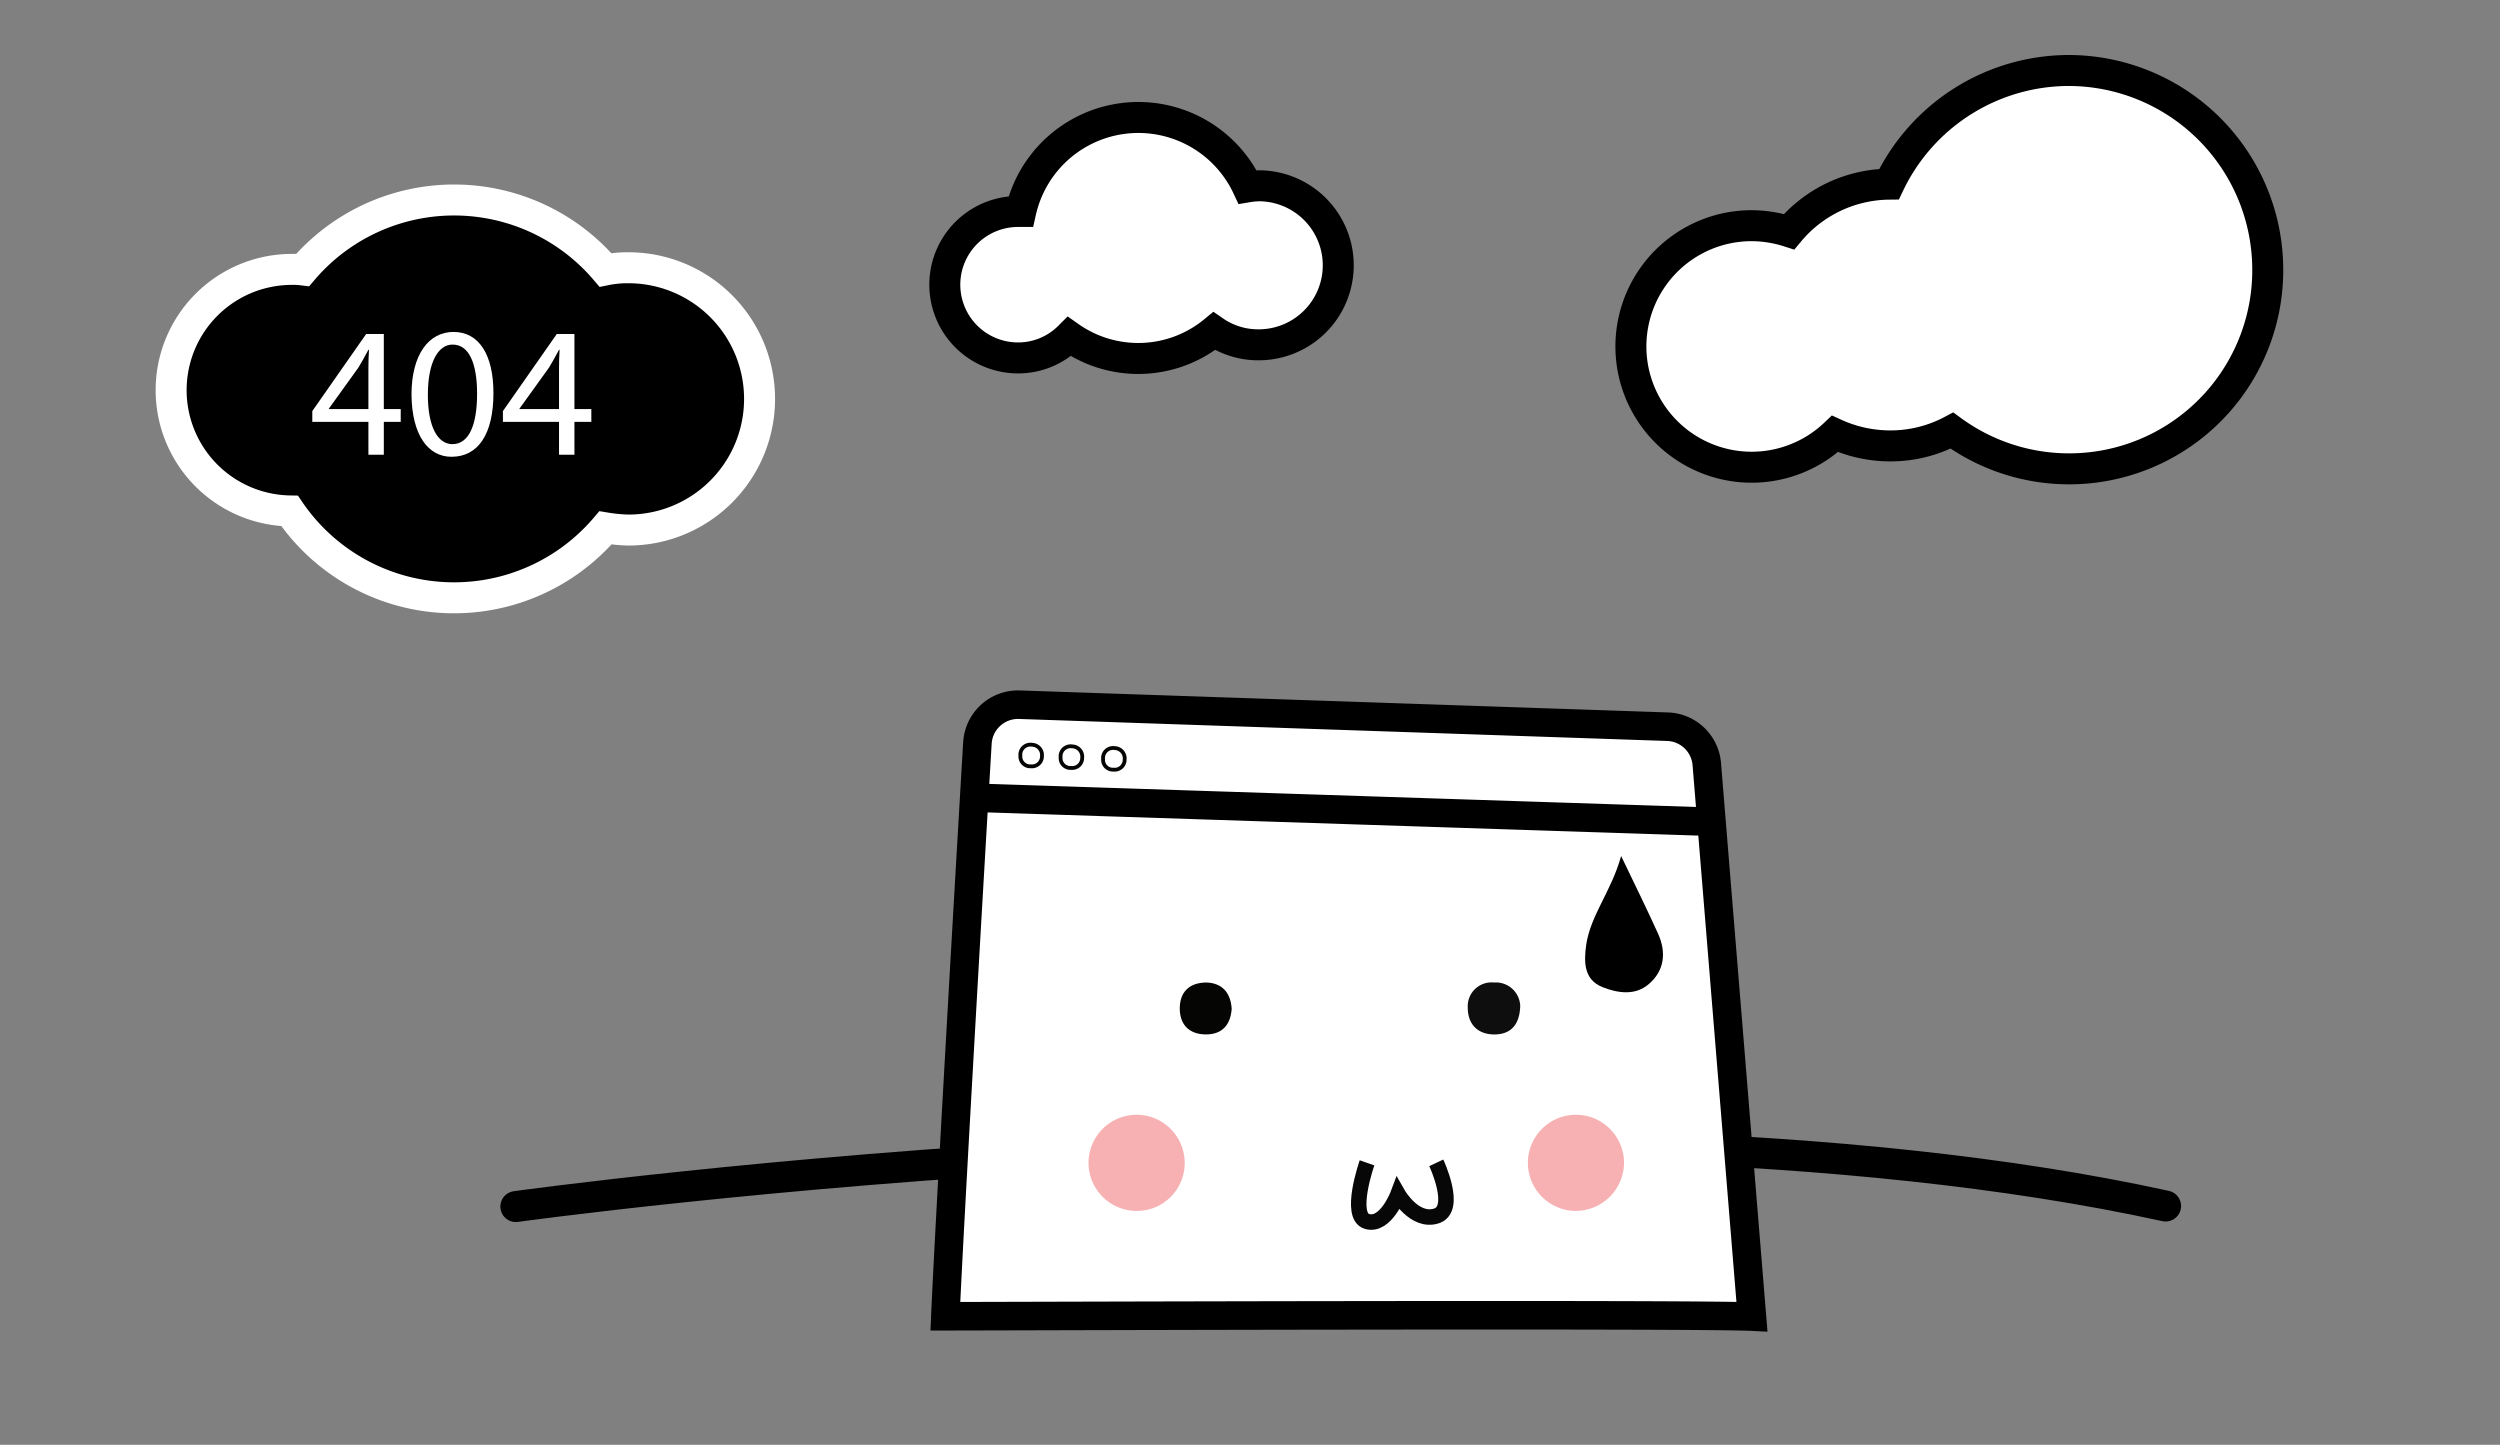 <svg xmlns="http://www.w3.org/2000/svg" viewBox="0 0 457.5 264.4"><rect x="0" y="0" width="457.5" height="264.4" fill="#808080" stroke="none"/><defs><style>.a,.e,.i{fill:none;}.a,.b,.h{stroke:#000;}.a,.b,.g,.h{stroke-linecap:round;}.a,.b,.e,.g,.h,.i{stroke-miterlimit:10;}.a,.g,.h{stroke-width:5.669px;}.b,.h,.j{fill:#fff;}.b{stroke-width:5.222px;}.c{fill:#0f0e0e;}.d{fill:#050504;}.e{stroke:#050504;stroke-width:0.698px;}.f{fill:#f8b1b3;}.g{stroke:#fff;}.i{stroke:#080707;stroke-width:2.835px;}</style></defs><title>empty-card+404</title><path class="a" d="M94.4,220.8s185.1-25.7,301.9-.1"/><path class="b" d="M305.164,132.986l-118.609-4.025a7.444,7.444,0,0,0-7.686,6.997c-1.488,25.021-5.216,89.663-5.868,104.916,7.802,0,137.096-.453,147.606.07l-8.265-101.114A7.455,7.455,0,0,0,305.164,132.986Z"/><path d="M296.667,156.65c2.7,5.6,4.8,9.9,6.8,14.3,1.5,3.4,1.1,6.7-1.7,9.1-2.5,2.2-5.7,1.7-8.5.6-3.5-1.4-3.4-4.7-3-7.7C291.067,167.45,294.867,163.15,296.667,156.65Z"/><path class="c" d="M278.2,184.1c-.1,3.3-1.6,5.1-4.5,5.2-3.2.1-5.1-1.8-5.1-4.9a4.362,4.362,0,0,1,4.8-4.6A4.458,4.458,0,0,1,278.2,184.1Z"/><path class="d" d="M225.4,184.6c-.2,2.9-1.7,4.7-4.7,4.7-2.9,0-4.7-1.6-4.8-4.5-.1-3.2,1.7-5,4.9-5C223.6,179.9,225.2,181.6,225.4,184.6Z"/><path class="e" d="M190.678,138.361a1.832,1.832,0,0,1-2.03,1.873,1.802,1.802,0,0,1-1.917-1.949,1.835,1.835,0,0,1,2.118-1.994A1.878,1.878,0,0,1,190.678,138.361Z"/><path class="e" d="M198.04,138.659a1.832,1.832,0,0,1-2.03,1.873,1.802,1.802,0,0,1-1.917-1.949,1.835,1.835,0,0,1,2.118-1.994A1.878,1.878,0,0,1,198.04,138.659Z"/><path class="e" d="M205.813,138.973a1.832,1.832,0,0,1-2.03,1.873,1.802,1.802,0,0,1-1.917-1.949,1.835,1.835,0,0,1,2.118-1.994A1.878,1.878,0,0,1,205.813,138.973Z"/><path class="f" d="M208,221.6h0a8.813,8.813,0,0,1-8.8-8.8h0A8.813,8.813,0,0,1,208,204h0a8.813,8.813,0,0,1,8.8,8.8h0A8.749,8.749,0,0,1,208,221.6Z"/><path class="f" d="M288.4,221.6h0a8.813,8.813,0,0,1-8.8-8.8h0a8.813,8.813,0,0,1,8.8-8.8h0a8.813,8.813,0,0,1,8.8,8.8h0A8.878,8.878,0,0,1,288.4,221.6Z"/><path class="g" d="M115,49a19.922,19.922,0,0,0-4.2.4,36.372,36.372,0,0,0-55.4,0,12.75,12.75,0,0,0-2-.1A22.102,22.102,0,0,0,53,93.5a36.409,36.409,0,0,0,57.8,3.1,29.838,29.838,0,0,0,4.2.4,24,24,0,0,0,0-48Z"/><path class="h" d="M378.6,12.9a36.491,36.491,0,0,0-32.9,20.8,24.145,24.145,0,0,0-18.3,8.7,22.649,22.649,0,0,0-6.9-1.1,22.1,22.1,0,1,0,15.3,38.1,24.43,24.43,0,0,0,10.1,2.2,23.938,23.938,0,0,0,11.3-2.8,36.354,36.354,0,0,0,57.8-29.4A36.49,36.49,0,0,0,378.6,12.9Z"/><path class="h" d="M230.4,34a14.919,14.919,0,0,0-2.1.2,22.064,22.064,0,0,0-41.5,4.5h-.5a13.4,13.4,0,0,0,0,26.8,13.22,13.22,0,0,0,9.4-3.9,21.832,21.832,0,0,0,26.5-1,14.125,14.125,0,0,0,8.1,2.5,14.55,14.55,0,0,0,.1-29.1Z"/><path class="i" d="M250.165,212.8s-3.423,9.726,0,10.726,5.673-5,5.673-5,3,5.25,7,4,0-9.726,0-9.726"/><path class="j" d="M67.418,83.217V77.199H57.15V75.228l9.859-14.108h3.229V74.854h3.094v2.346H70.239V83.217Zm0-8.363v-7.377q0-1.734.102-3.468H67.418c-.681,1.292-1.225,2.244-1.836,3.264l-5.405,7.513v.068Z"/><path class="j" d="M90.299,71.93c0,7.514-2.788,11.661-7.684,11.661-4.317,0-7.241-4.046-7.31-11.355,0-7.411,3.196-11.491,7.684-11.491C87.647,60.745,90.299,64.893,90.299,71.93Zm-12.001.34c0,5.745,1.768,9.009,4.487,9.009,3.06,0,4.521-3.569,4.521-9.213,0-5.439-1.394-9.009-4.487-9.009C80.201,63.057,78.298,66.253,78.298,72.27Z"/><path class="j" d="M102.301,83.217V77.199H92.033V75.228l9.859-14.108h3.229V74.854h3.094v2.346h-3.094V83.217Zm0-8.363v-7.377q0-1.734.102-3.468h-.102c-.681,1.292-1.225,2.244-1.836,3.264l-5.405,7.513v.068Z"/><line class="b" x1="180.474" y1="146.05" x2="310.724" y2="150.3"/></svg>